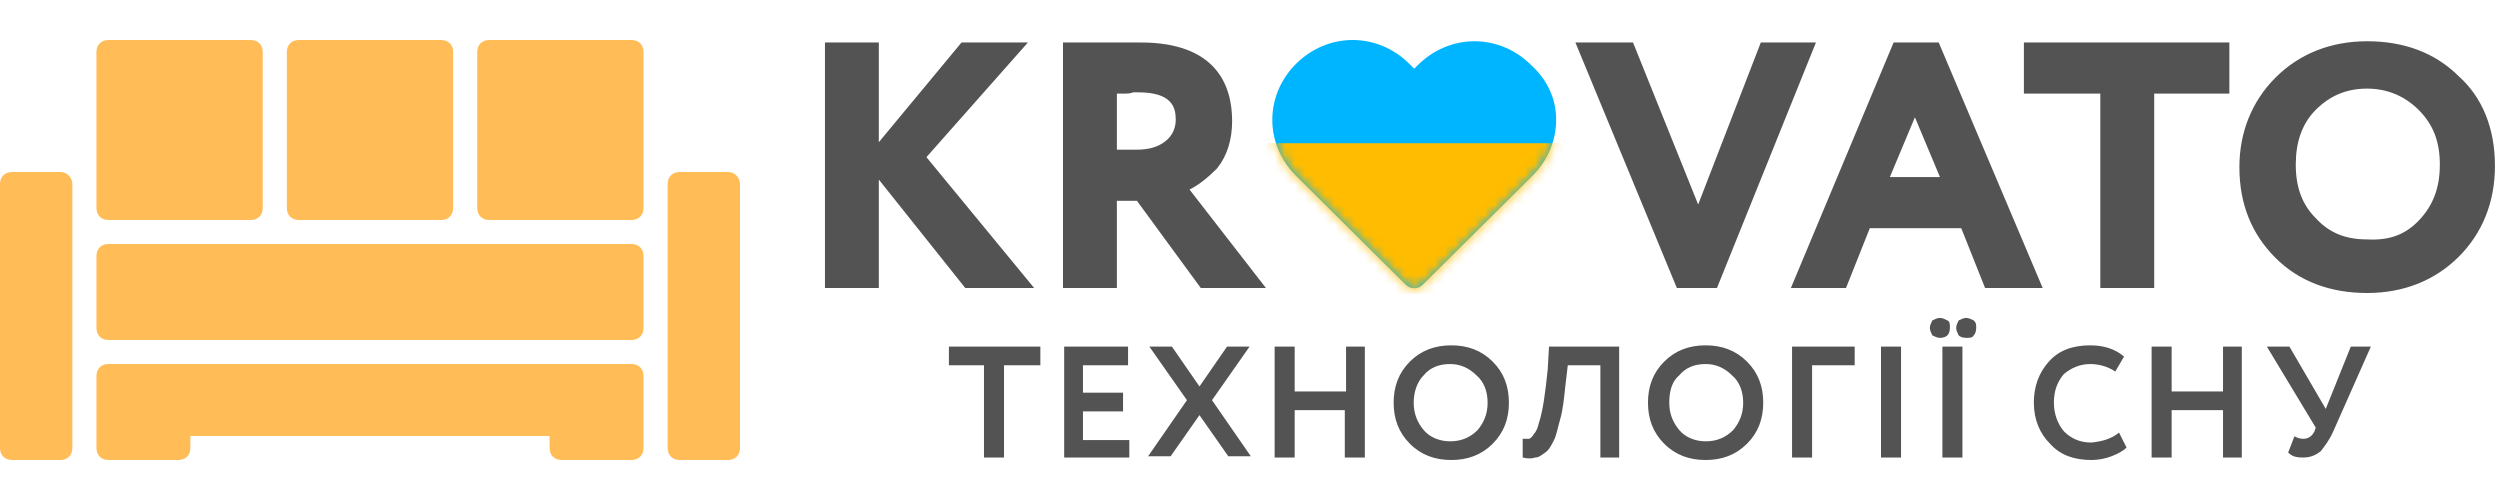 <svg width="250" height="50" viewBox="0 0 250 50" fill="none" xmlns="http://www.w3.org/2000/svg">
<path d="M98.524 36.528H94.891V34.659H104.036V36.528H100.403V45.751H98.398V36.528H98.524ZM113.056 45.751H106.417V34.659H112.806V36.528H108.296V39.27H112.305V41.139H108.296V44.006H112.931V45.751H113.056ZM122.703 34.659H124.958L121.2 40.018L125.083 45.626H122.828L119.947 41.513L117.065 45.626H114.81L118.694 40.018L114.936 34.659H117.191L119.947 38.647L122.703 34.659ZM136.484 45.751H134.48V41.015H129.468V45.751H127.464V34.659H129.468V39.145H134.605V34.659H136.484V45.751ZM139.365 40.267C139.365 38.647 139.867 37.276 140.994 36.154C142.122 35.033 143.5 34.534 145.128 34.534C146.757 34.534 148.135 35.033 149.263 36.154C150.39 37.276 150.891 38.647 150.891 40.267C150.891 41.887 150.39 43.258 149.263 44.38C148.135 45.502 146.757 46 145.128 46C143.5 46 142.122 45.502 140.994 44.38C139.867 43.258 139.365 41.887 139.365 40.267ZM141.37 40.267C141.37 41.389 141.746 42.261 142.372 43.009C142.999 43.757 144.001 44.131 145.003 44.131C146.131 44.131 147.008 43.757 147.759 43.009C148.386 42.261 148.762 41.389 148.762 40.267C148.762 39.145 148.386 38.148 147.634 37.525C146.882 36.777 146.005 36.404 145.003 36.404C143.876 36.404 142.999 36.777 142.372 37.525C141.746 38.148 141.37 39.145 141.37 40.267ZM161.916 45.751H160.037V36.528H156.78L156.529 38.647C156.404 39.893 156.278 41.015 156.028 41.887C155.777 42.76 155.652 43.507 155.402 44.006C155.151 44.505 154.9 45.003 154.525 45.252C154.149 45.502 153.898 45.751 153.522 45.751C153.146 45.875 152.771 45.875 152.269 45.751V43.881C152.52 43.881 152.645 43.881 152.896 43.881C153.021 43.881 153.272 43.632 153.397 43.383C153.648 43.133 153.773 42.76 153.898 42.261C154.274 41.139 154.525 39.395 154.775 36.902L154.9 34.659H161.916V45.751ZM164.798 40.267C164.798 38.647 165.299 37.276 166.426 36.154C167.554 35.033 168.932 34.534 170.561 34.534C172.189 34.534 173.567 35.033 174.695 36.154C175.822 37.276 176.323 38.647 176.323 40.267C176.323 41.887 175.822 43.258 174.695 44.38C173.567 45.502 172.189 46 170.561 46C168.932 46 167.554 45.502 166.426 44.38C165.299 43.258 164.798 41.887 164.798 40.267ZM166.927 40.267C166.927 41.389 167.303 42.261 167.93 43.009C168.556 43.757 169.558 44.131 170.561 44.131C171.688 44.131 172.565 43.757 173.317 43.009C173.943 42.261 174.319 41.389 174.319 40.267C174.319 39.145 173.943 38.148 173.191 37.525C172.44 36.777 171.563 36.404 170.561 36.404C169.433 36.404 168.556 36.777 167.93 37.525C167.178 38.148 166.927 39.145 166.927 40.267ZM181.209 45.751H179.205V34.659H185.469V36.528H181.209V45.751ZM190.104 45.751H188.1V34.659H190.104V45.751ZM192.986 32.789C192.986 32.54 193.111 32.291 193.236 32.041C193.487 31.917 193.738 31.792 193.988 31.792C194.239 31.792 194.489 31.917 194.74 32.041C194.99 32.166 194.99 32.415 194.99 32.789C194.99 33.163 194.865 33.413 194.74 33.537C194.615 33.662 194.364 33.786 193.988 33.786C193.738 33.786 193.487 33.662 193.236 33.537C193.111 33.288 192.986 33.039 192.986 32.789ZM196.243 45.751H194.239V34.659H196.243V45.751ZM195.617 32.789C195.617 32.54 195.742 32.291 195.867 32.041C196.118 31.917 196.369 31.792 196.619 31.792C196.87 31.792 197.12 31.917 197.371 32.041C197.621 32.291 197.621 32.415 197.621 32.789C197.621 33.163 197.496 33.413 197.371 33.537C197.245 33.786 196.995 33.786 196.619 33.786C196.243 33.786 195.993 33.662 195.867 33.537C195.742 33.288 195.617 33.039 195.617 32.789ZM211.903 43.258L212.655 44.754C212.279 45.128 211.778 45.377 211.152 45.626C210.525 45.875 209.774 46 209.147 46C207.393 46 206.015 45.502 205.013 44.38C204.011 43.383 203.384 42.012 203.384 40.267C203.384 38.647 203.885 37.276 204.888 36.154C205.89 35.033 207.268 34.534 209.022 34.534C210.4 34.534 211.528 34.908 212.405 35.656L211.528 37.151C210.776 36.653 209.899 36.404 209.022 36.404C208.02 36.404 207.143 36.777 206.391 37.401C205.765 38.148 205.389 39.021 205.389 40.267C205.389 41.389 205.765 42.386 206.391 43.133C207.143 43.881 208.02 44.255 209.147 44.255C210.275 44.131 211.152 43.881 211.903 43.258ZM224.181 45.751H222.302V41.015H217.165V45.751H215.161V34.659H217.165V39.145H222.302V34.659H224.181V45.751ZM235.08 34.659H237.085L233.327 43.133C232.951 44.006 232.45 44.629 232.074 45.128C231.573 45.502 231.071 45.751 230.32 45.751C229.568 45.751 229.192 45.626 228.816 45.252L229.443 43.632C229.693 43.757 229.944 43.881 230.32 43.881C230.821 43.881 231.197 43.632 231.447 43.133L231.573 42.76L226.687 34.659H228.942L232.575 40.89L235.08 34.659Z" fill="#535353"/>
<path d="M92.644 15.715L103.418 28.801H96.528L87.883 17.959V28.801H82.496V4.249H87.883V14.22L96.152 4.249H102.792L92.644 15.715ZM202.516 9.359H210.032V28.801H215.42V9.359H222.936V4.249H202.39V9.359H202.516ZM118.953 18.956L126.595 28.801H120.08L113.691 20.077H111.687V28.801H106.3V4.249H106.926C108.053 4.249 109.306 4.249 110.684 4.249C112.062 4.249 113.19 4.249 114.067 4.249C121.584 4.249 123.213 8.487 123.213 12.101C123.213 13.97 122.711 15.591 121.709 16.837C120.832 17.709 119.955 18.457 118.953 18.956ZM112.313 9.359C112.062 9.359 111.937 9.359 111.687 9.359V14.967H113.691C114.819 14.967 115.821 14.718 116.573 14.095C117.199 13.596 117.575 12.849 117.575 11.976C117.575 10.73 117.199 9.234 113.816 9.234C113.691 9.234 113.566 9.234 113.315 9.234C113.065 9.359 112.689 9.359 112.313 9.359ZM193.871 4.249L204.27 28.801H198.507L196.126 22.819H186.981L184.6 28.801H179.088L189.361 4.249H193.871ZM191.491 11.727L188.985 17.709H193.996L191.491 11.727ZM249.496 16.587C249.496 20.202 248.243 23.317 245.863 25.686C243.483 28.053 240.351 29.3 236.717 29.3C233.084 29.3 229.952 28.178 227.572 25.81C225.192 23.442 223.939 20.451 223.939 16.712C223.939 13.223 225.192 10.107 227.572 7.739C229.952 5.371 233.084 4.125 236.717 4.125C240.351 4.125 243.483 5.246 245.863 7.614C248.243 9.733 249.496 12.849 249.496 16.587ZM241.979 21.947C243.357 20.451 243.984 18.706 243.984 16.463C243.984 14.22 243.357 12.475 241.854 10.979C240.476 9.608 238.722 8.861 236.717 8.861C234.588 8.861 232.959 9.608 231.581 10.979C230.203 12.35 229.576 14.22 229.576 16.463C229.576 18.706 230.203 20.451 231.581 21.822C232.959 23.317 234.588 23.941 236.717 23.941C238.972 24.065 240.601 23.442 241.979 21.947ZM176.081 4.249L169.817 20.451L163.303 4.249H157.54L167.687 28.801H171.696L181.594 4.249H176.081Z" fill="#535353"/>
<path d="M153.103 6.494C151.596 4.998 149.586 4.125 147.451 4.125C145.316 4.125 143.307 4.998 141.8 6.494L141.423 6.868L140.92 6.37C139.413 4.873 137.404 4 135.269 4C133.133 4 131.124 4.873 129.617 6.37C128.11 7.866 127.23 9.862 127.23 11.982C127.23 14.102 128.11 16.098 129.617 17.594L140.544 28.444C140.795 28.694 141.046 28.819 141.423 28.819C141.8 28.819 142.051 28.694 142.302 28.444L153.229 17.594C154.736 16.098 155.615 14.102 155.615 11.982C155.615 9.862 154.736 7.991 153.103 6.494Z" fill="#00B5FF"/>
<mask id="mask0_27_8101" style="mask-type:alpha" maskUnits="userSpaceOnUse" x="127" y="4" width="29" height="25">
<path d="M153.103 6.494C151.596 4.998 149.586 4.125 147.451 4.125C145.316 4.125 143.307 4.998 141.8 6.494L141.423 6.868L140.92 6.37C139.413 4.873 137.404 4 135.269 4C133.133 4 131.124 4.873 129.617 6.37C128.11 7.866 127.23 9.862 127.23 11.982C127.23 14.102 128.11 16.098 129.617 17.594L140.544 28.444C140.795 28.694 141.046 28.819 141.423 28.819C141.8 28.819 142.051 28.694 142.302 28.444L153.229 17.594C154.736 16.098 155.615 14.102 155.615 11.982C155.615 9.862 154.736 7.991 153.103 6.494Z" fill="#00B5FF"/>
</mask>
<g mask="url(#mask0_27_8101)">
<rect x="126.293" y="14.323" width="30.067" height="15.084" fill="#FFBC00"/>
</g>
<path d="M7.235 18.4V44.8C7.235 45.52 6.752 46 6.029 46H1.206C0.482 46 0 45.52 0 44.8V18.4C0 17.68 0.482 17.2 1.206 17.2H6.029C6.752 17.2 7.235 17.8 7.235 18.4ZM72.794 17.2H67.971C67.248 17.2 66.765 17.68 66.765 18.4V44.8C66.765 45.52 67.248 46 67.971 46H72.794C73.518 46 74 45.52 74 44.8V18.4C74 17.8 73.518 17.2 72.794 17.2Z" fill="#FFBC57"/>
<path d="M64.352 25.6V32.8C64.352 33.52 63.87 34 63.146 34H10.85C10.127 34 9.645 33.52 9.645 32.8V25.6C9.645 24.88 10.127 24.4 10.85 24.4H63.146C63.87 24.4 64.352 24.88 64.352 25.6ZM10.85 22H25.067C25.79 22 26.273 21.52 26.273 20.8V5.2C26.273 4.48 25.79 4 25.067 4H10.85C10.127 4 9.645 4.48 9.645 5.2V20.8C9.645 21.52 10.127 22 10.85 22ZM29.89 22H44.106C44.83 22 45.312 21.52 45.312 20.8V5.2C45.312 4.48 44.83 4 44.106 4H29.89C29.166 4 28.684 4.48 28.684 5.2V20.8C28.684 21.52 29.166 22 29.89 22ZM63.146 4H48.93C48.206 4 47.724 4.48 47.724 5.2V20.8C47.724 21.52 48.206 22 48.93 22H63.146C63.87 22 64.352 21.52 64.352 20.8V5.2C64.352 4.48 63.87 4 63.146 4ZM63.146 36.4H10.85C10.127 36.4 9.645 36.88 9.645 37.6V44.8C9.645 45.52 10.127 46 10.85 46H17.832C18.555 46 19.038 45.52 19.038 44.8V43.6H54.959V44.8C54.959 45.52 55.441 46 56.164 46H63.146C63.87 46 64.352 45.52 64.352 44.8V37.6C64.352 36.88 63.87 36.4 63.146 36.4Z" fill="#FFBC57"/>
</svg>

